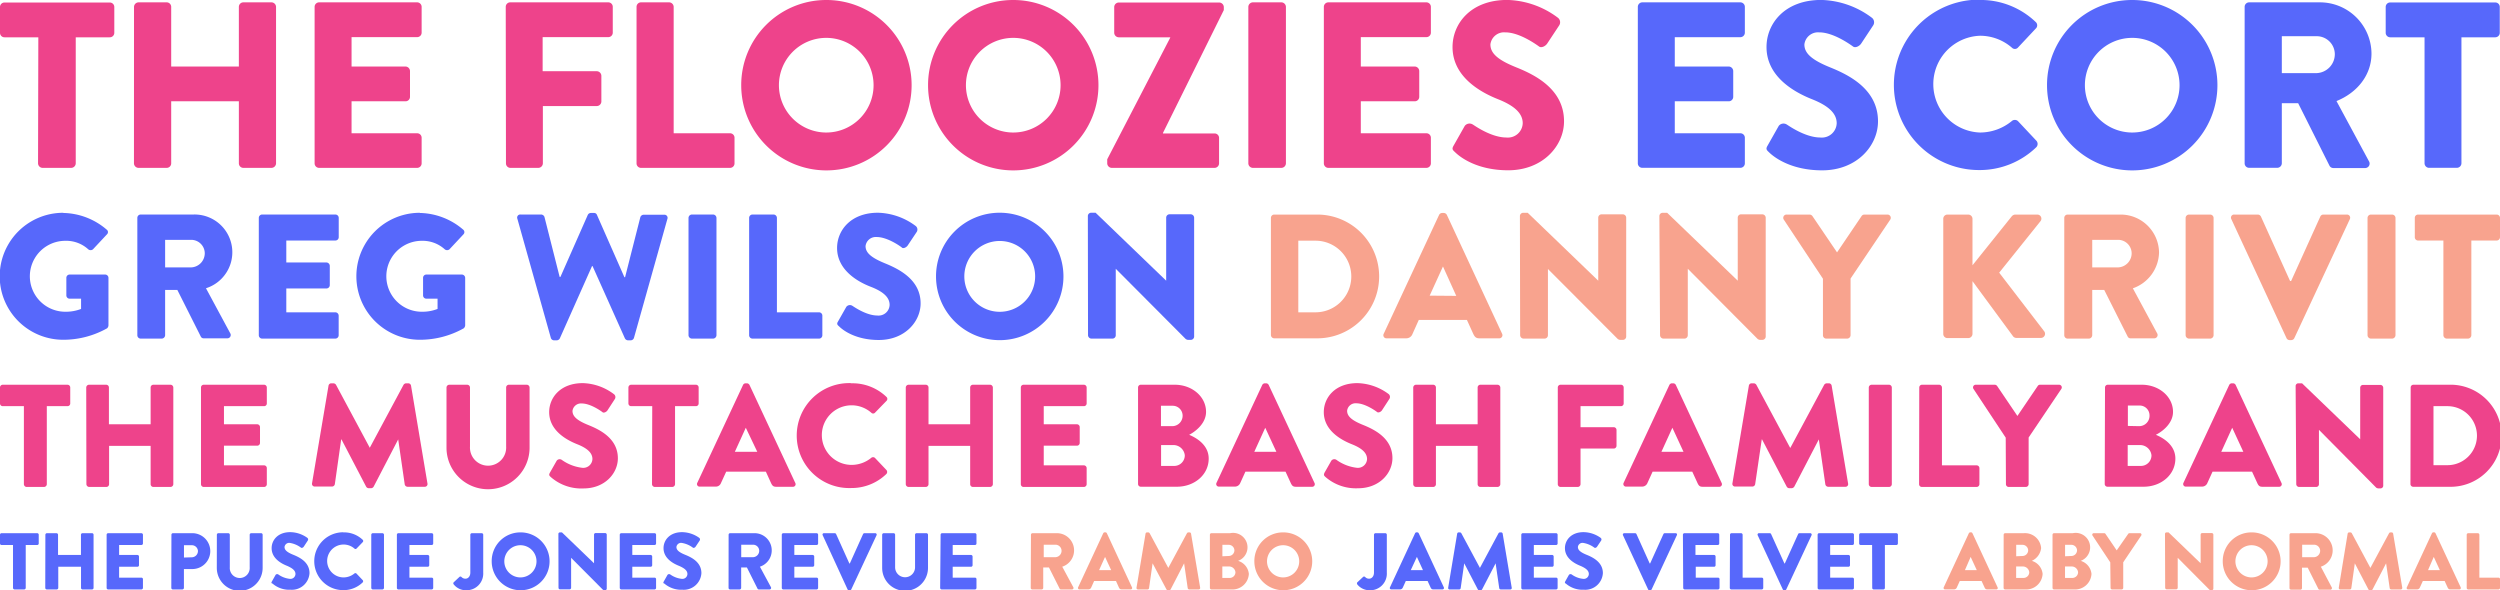 <svg id="8a09cc50-d15a-4a65-8469-3a7dcaad18ae" data-name="Isolation Mode" xmlns="http://www.w3.org/2000/svg" viewBox="0 0 436.34 103.02"><defs><style>.ec025937-61d5-4db8-9976-1a21bd1fa64a{fill:#ee438b;}.cbb33f8d-e72e-4d90-b140-ebc823fa346e{fill:#5768fb;}.\38 72a76a7-1707-4c98-a629-04ab653162e1{fill:#f8a38e;}</style></defs><title>LineupLockup_1.0</title><path class="ec025937-61d5-4db8-9976-1a21bd1fa64a" d="M76.52,387H70.61a.78.78,0,0,1-.78-.78v-4.5a.78.78,0,0,1,.78-.79H89a.78.78,0,0,1,.78.79v4.5A.78.78,0,0,1,89,387H83.05V409a.81.81,0,0,1-.79.79h-5a.81.81,0,0,1-.79-.79Z" transform="translate(-69.83 -380.49)"/><path class="ec025937-61d5-4db8-9976-1a21bd1fa64a" d="M93.22,381.69a.81.81,0,0,1,.79-.79h4.91a.79.79,0,0,1,.79.79V392.1h11.81V381.69a.79.79,0,0,1,.79-.79h4.91a.81.81,0,0,1,.79.79V409a.81.81,0,0,1-.79.79h-4.91a.79.79,0,0,1-.79-.79V398.17H99.71V409a.79.79,0,0,1-.79.79H94a.81.81,0,0,1-.79-.79Z" transform="translate(-69.83 -380.49)"/><path class="ec025937-61d5-4db8-9976-1a21bd1fa64a" d="M124.74,381.69a.79.79,0,0,1,.79-.79h17.1a.79.79,0,0,1,.79.79v4.5a.78.78,0,0,1-.79.78H131.19v5.13h9.42a.81.81,0,0,1,.78.78v4.51a.78.78,0,0,1-.78.78h-9.42v5.58h11.44a.78.78,0,0,1,.79.78V409a.79.79,0,0,1-.79.79h-17.1a.79.79,0,0,1-.79-.79Z" transform="translate(-69.83 -380.49)"/><path class="ec025937-61d5-4db8-9976-1a21bd1fa64a" d="M158.1,381.69a.78.78,0,0,1,.78-.79H176a.78.78,0,0,1,.78.79v4.5a.78.78,0,0,1-.78.78H164.54v5.95H174a.82.82,0,0,1,.79.79v4.5a.81.81,0,0,1-.79.79h-9.42v10a.81.81,0,0,1-.78.79h-4.88a.78.78,0,0,1-.78-.79Z" transform="translate(-69.83 -380.49)"/><path class="ec025937-61d5-4db8-9976-1a21bd1fa64a" d="M180.93,381.69a.78.78,0,0,1,.78-.79h4.92a.81.81,0,0,1,.78.79v22.06h9.84a.78.78,0,0,1,.78.78V409a.78.78,0,0,1-.78.79H181.71a.78.78,0,0,1-.78-.79Z" transform="translate(-69.83 -380.49)"/><path class="ec025937-61d5-4db8-9976-1a21bd1fa64a" d="M214,380.49A14.87,14.87,0,1,1,199.2,395.4,14.84,14.84,0,0,1,214,380.49Zm0,23.13a8.26,8.26,0,1,0-8.22-8.22A8.27,8.27,0,0,0,214,403.62Z" transform="translate(-69.83 -380.49)"/><path class="ec025937-61d5-4db8-9976-1a21bd1fa64a" d="M246.64,380.49a14.87,14.87,0,1,1-14.83,14.91A14.84,14.84,0,0,1,246.64,380.49Zm0,23.13a8.26,8.26,0,1,0-8.22-8.22A8.27,8.27,0,0,0,246.64,403.62Z" transform="translate(-69.83 -380.49)"/><path class="ec025937-61d5-4db8-9976-1a21bd1fa64a" d="M263.08,408.29l11-21.23V387h-9a.81.81,0,0,1-.78-.78v-4.5a.81.81,0,0,1,.78-.79h17.56a.82.82,0,0,1,.79.79v.53l-10.62,21.44v.09h9a.78.78,0,0,1,.79.78V409a.79.79,0,0,1-.79.79H263.87a.81.81,0,0,1-.79-.79Z" transform="translate(-69.83 -380.49)"/><path class="ec025937-61d5-4db8-9976-1a21bd1fa64a" d="M287.71,381.69a.81.81,0,0,1,.78-.79h5a.81.81,0,0,1,.78.79V409a.81.81,0,0,1-.78.79h-5a.81.81,0,0,1-.78-.79Z" transform="translate(-69.83 -380.49)"/><path class="ec025937-61d5-4db8-9976-1a21bd1fa64a" d="M300.89,381.69a.79.79,0,0,1,.79-.79h17.1a.79.79,0,0,1,.79.79v4.5a.78.78,0,0,1-.79.78H307.34v5.13h9.42a.81.81,0,0,1,.78.78v4.51a.78.78,0,0,1-.78.78h-9.42v5.58h11.44a.78.78,0,0,1,.79.78V409a.79.79,0,0,1-.79.79h-17.1a.79.79,0,0,1-.79-.79Z" transform="translate(-69.83 -380.49)"/><path class="ec025937-61d5-4db8-9976-1a21bd1fa64a" d="M323.54,405.9l1.94-3.43a1.05,1.05,0,0,1,1.4-.25c.17.08,3.14,2.27,5.87,2.27A2.59,2.59,0,0,0,335.6,402c0-1.73-1.45-3.05-4.25-4.17-3.56-1.4-8-4.17-8-9.13,0-4.09,3.18-8.22,9.54-8.22a15.31,15.31,0,0,1,8.84,3.1,1,1,0,0,1,.25,1.32l-2.1,3.18c-.29.45-1,.83-1.41.54s-3.39-2.48-5.91-2.48a2.4,2.4,0,0,0-2.6,2.1c0,1.53,1.24,2.69,4.5,4s8.35,3.8,8.35,9.42c0,4.26-3.68,8.55-9.75,8.55-5.37,0-8.34-2.23-9.29-3.18C323.33,406.64,323.21,406.47,323.54,405.9Z" transform="translate(-69.83 -380.49)"/><path class="cbb33f8d-e72e-4d90-b140-ebc823fa346e" d="M355.69,381.69a.79.79,0,0,1,.79-.79h17.1a.79.79,0,0,1,.79.79v4.5a.79.79,0,0,1-.79.79H362.14v5.12h9.42a.81.81,0,0,1,.78.78v4.51a.78.78,0,0,1-.78.78h-9.42v5.58h11.44a.78.78,0,0,1,.79.78V409a.78.78,0,0,1-.79.78h-17.1a.78.78,0,0,1-.79-.78Z" transform="translate(-69.83 -380.49)"/><path class="cbb33f8d-e72e-4d90-b140-ebc823fa346e" d="M378.34,405.9l1.94-3.43a1.05,1.05,0,0,1,1.4-.25c.17.08,3.14,2.27,5.87,2.27A2.59,2.59,0,0,0,390.4,402c0-1.73-1.45-3.05-4.25-4.17-3.56-1.4-8-4.17-8-9.13,0-4.09,3.18-8.22,9.54-8.22a15.31,15.31,0,0,1,8.84,3.1,1,1,0,0,1,.25,1.32l-2.1,3.18c-.29.45-1,.83-1.41.54s-3.39-2.48-5.91-2.48a2.4,2.4,0,0,0-2.6,2.11c0,1.52,1.24,2.68,4.5,4s8.35,3.8,8.35,9.42c0,4.26-3.68,8.55-9.75,8.55-5.37,0-8.35-2.23-9.3-3.18C378.13,406.64,378,406.47,378.34,405.9Z" transform="translate(-69.83 -380.49)"/><path class="cbb33f8d-e72e-4d90-b140-ebc823fa346e" d="M415.13,380.49a13.89,13.89,0,0,1,10,3.84.77.77,0,0,1,0,1.16L422,388.83a.72.72,0,0,1-1,0,8.47,8.47,0,0,0-5.58-2.1,8.45,8.45,0,0,0,0,16.89,8.76,8.76,0,0,0,5.54-2,.81.81,0,0,1,1.07,0l3.22,3.43a.83.83,0,0,1,0,1.12,14.2,14.2,0,0,1-10,4,14.87,14.87,0,1,1,0-29.74Z" transform="translate(-69.83 -380.49)"/><path class="cbb33f8d-e72e-4d90-b140-ebc823fa346e" d="M441.94,380.49a14.87,14.87,0,1,1-14.83,14.91A14.84,14.84,0,0,1,441.94,380.49Zm0,23.13a8.26,8.26,0,1,0-8.22-8.22A8.27,8.27,0,0,0,441.94,403.62Z" transform="translate(-69.83 -380.49)"/><path class="cbb33f8d-e72e-4d90-b140-ebc823fa346e" d="M461.6,381.69a.79.79,0,0,1,.79-.79h12.35a9,9,0,0,1,9,8.93c0,3.8-2.52,6.85-6.11,8.3l5.66,10.49a.78.78,0,0,1-.7,1.2h-5.5a.77.77,0,0,1-.66-.37l-5.49-10.95h-2.85V409a.81.81,0,0,1-.79.78h-4.91a.78.78,0,0,1-.79-.78Zm12.6,11.56a3.31,3.31,0,0,0,3.14-3.3,3.16,3.16,0,0,0-3.14-3.14h-6.11v6.44Z" transform="translate(-69.83 -380.49)"/><path class="cbb33f8d-e72e-4d90-b140-ebc823fa346e" d="M493,387H487a.79.79,0,0,1-.78-.79v-4.5a.78.78,0,0,1,.78-.79h18.35a.78.78,0,0,1,.78.79v4.5a.79.79,0,0,1-.78.79h-5.91V409a.81.81,0,0,1-.79.78h-4.95A.81.81,0,0,1,493,409Z" transform="translate(-69.83 -380.49)"/><path class="ec025937-61d5-4db8-9976-1a21bd1fa64a" d="M74,451.38H70.31a.47.47,0,0,1-.48-.48v-2.77a.48.48,0,0,1,.48-.49h11.3a.48.48,0,0,1,.48.49v2.77a.47.47,0,0,1-.48.48H78V465a.5.5,0,0,1-.48.48H74.43A.5.5,0,0,1,74,465Z" transform="translate(-69.83 -380.49)"/><path class="ec025937-61d5-4db8-9976-1a21bd1fa64a" d="M84.88,448.13a.5.5,0,0,1,.48-.49h3a.48.48,0,0,1,.48.49v6.41h7.28v-6.41a.48.48,0,0,1,.48-.49h3a.5.5,0,0,1,.48.49V465a.5.5,0,0,1-.48.48h-3a.48.48,0,0,1-.48-.48v-6.69H88.87V465a.48.48,0,0,1-.48.48h-3a.5.5,0,0,1-.48-.48Z" transform="translate(-69.83 -380.49)"/><path class="ec025937-61d5-4db8-9976-1a21bd1fa64a" d="M104.91,448.13a.48.48,0,0,1,.48-.49h10.53a.48.48,0,0,1,.48.49v2.77a.47.47,0,0,1-.48.48h-7v3.16h5.81a.5.5,0,0,1,.48.48v2.77a.49.49,0,0,1-.48.49h-5.81v3.43h7a.48.48,0,0,1,.48.48V465a.48.48,0,0,1-.48.48H105.39a.48.48,0,0,1-.48-.48Z" transform="translate(-69.83 -380.49)"/><path class="ec025937-61d5-4db8-9976-1a21bd1fa64a" d="M127.17,447.8a.49.49,0,0,1,.46-.41h.4a.58.58,0,0,1,.44.25l5.9,11h0l5.9-11a.58.58,0,0,1,.43-.25h.41a.5.5,0,0,1,.46.41l2.87,17.09a.47.47,0,0,1-.48.56h-3a.52.52,0,0,1-.49-.41l-1.14-7.86h0l-4.28,8.24a.56.56,0,0,1-.43.28h-.45a.54.54,0,0,1-.44-.28l-4.3-8.24h-.05L128.27,465a.51.51,0,0,1-.49.41h-3a.47.47,0,0,1-.49-.56Z" transform="translate(-69.83 -380.49)"/><path class="ec025937-61d5-4db8-9976-1a21bd1fa64a" d="M147.76,448.13a.5.5,0,0,1,.49-.49h3.12a.49.49,0,0,1,.49.49v10.3a3.16,3.16,0,1,0,6.31,0v-10.3a.48.48,0,0,1,.48-.49h3.13a.5.5,0,0,1,.48.49v10.5a7.25,7.25,0,0,1-14.5,0Z" transform="translate(-69.83 -380.49)"/><path class="ec025937-61d5-4db8-9976-1a21bd1fa64a" d="M165.8,463l1.2-2.11a.65.65,0,0,1,.86-.15,7.68,7.68,0,0,0,3.61,1.4,1.6,1.6,0,0,0,1.76-1.53c0-1.07-.89-1.88-2.62-2.57-2.19-.86-4.93-2.57-4.93-5.62,0-2.52,1.95-5.06,5.87-5.06A9.42,9.42,0,0,1,177,449.3a.64.64,0,0,1,.16.81l-1.3,2c-.18.28-.64.51-.86.33s-2.09-1.53-3.64-1.53a1.49,1.49,0,0,0-1.61,1.3c0,.94.77,1.66,2.78,2.47s5.14,2.34,5.14,5.8c0,2.62-2.27,5.26-6,5.26a8.07,8.07,0,0,1-5.72-2C165.68,463.49,165.6,463.39,165.8,463Z" transform="translate(-69.83 -380.49)"/><path class="ec025937-61d5-4db8-9976-1a21bd1fa64a" d="M183.67,451.38H180a.48.48,0,0,1-.49-.48v-2.77a.49.49,0,0,1,.49-.49h11.29a.48.48,0,0,1,.48.49v2.77a.47.47,0,0,1-.48.48h-3.64V465a.5.5,0,0,1-.48.48h-3.05a.5.5,0,0,1-.49-.48Z" transform="translate(-69.83 -380.49)"/><path class="ec025937-61d5-4db8-9976-1a21bd1fa64a" d="M191.52,464.79l8-17.12a.51.51,0,0,1,.43-.28h.25a.54.54,0,0,1,.44.28l8,17.12a.45.45,0,0,1-.43.66H205.3c-.46,0-.66-.15-.89-.64l-.91-2h-6.92l-.92,2a.94.94,0,0,1-.91.61H192A.45.45,0,0,1,191.52,464.79ZM202,459.34,200,455.15h0l-1.91,4.19Z" transform="translate(-69.83 -380.49)"/><path class="ec025937-61d5-4db8-9976-1a21bd1fa64a" d="M218.38,447.39a8.54,8.54,0,0,1,6.16,2.37.47.47,0,0,1,0,.71l-2,2.06a.43.43,0,0,1-.63,0,5.22,5.22,0,0,0-3.44-1.3,5.2,5.2,0,0,0,0,10.4,5.39,5.39,0,0,0,3.41-1.22.5.5,0,0,1,.66,0l2,2.11a.52.52,0,0,1,0,.69,8.73,8.73,0,0,1-6.19,2.46,9.16,9.16,0,1,1,0-18.31Z" transform="translate(-69.83 -380.49)"/><path class="ec025937-61d5-4db8-9976-1a21bd1fa64a" d="M227.92,448.13a.5.5,0,0,1,.48-.49h3a.49.49,0,0,1,.49.49v6.41h7.27v-6.41a.48.48,0,0,1,.48-.49h3a.5.5,0,0,1,.48.49V465a.5.5,0,0,1-.48.48h-3a.48.48,0,0,1-.48-.48v-6.69h-7.27V465a.49.49,0,0,1-.49.48h-3a.5.5,0,0,1-.48-.48Z" transform="translate(-69.83 -380.49)"/><path class="ec025937-61d5-4db8-9976-1a21bd1fa64a" d="M248,448.13a.48.48,0,0,1,.48-.49H259a.49.49,0,0,1,.49.49v2.77a.48.48,0,0,1-.49.48h-7v3.16h5.79a.5.5,0,0,1,.49.48v2.77a.49.49,0,0,1-.49.49h-5.79v3.43h7a.49.49,0,0,1,.49.48V465a.49.49,0,0,1-.49.48H248.43A.48.48,0,0,1,248,465Z" transform="translate(-69.83 -380.49)"/><path class="ec025937-61d5-4db8-9976-1a21bd1fa64a" d="M268.46,448.13a.48.48,0,0,1,.48-.49h5.93c3,0,5.46,2.06,5.46,4.74,0,1.95-1.75,3.38-2.95,4,1.35.56,3.41,1.81,3.41,4.15,0,2.85-2.52,4.91-5.54,4.91h-6.31a.48.48,0,0,1-.48-.48Zm6,6.74a1.82,1.82,0,0,0,1.78-1.83,1.73,1.73,0,0,0-1.78-1.73h-2v3.56Zm.33,6.94a1.84,1.84,0,0,0,1.83-1.86,2,2,0,0,0-2.08-1.78h-2.06v3.64Z" transform="translate(-69.83 -380.49)"/><path class="ec025937-61d5-4db8-9976-1a21bd1fa64a" d="M282.14,464.79l8-17.12a.54.54,0,0,1,.44-.28h.25a.51.51,0,0,1,.43.28l8,17.12a.45.45,0,0,1-.43.66h-2.82c-.46,0-.66-.15-.89-.64l-.92-2H287.2l-.91,2a1,1,0,0,1-.92.61h-2.8A.45.45,0,0,1,282.14,464.79Zm10.46-5.45-1.94-4.19h0l-1.91,4.19Z" transform="translate(-69.83 -380.49)"/><path class="ec025937-61d5-4db8-9976-1a21bd1fa64a" d="M301,463l1.2-2.11a.66.66,0,0,1,.87-.15,7.58,7.58,0,0,0,3.61,1.4,1.6,1.6,0,0,0,1.75-1.53c0-1.07-.89-1.88-2.62-2.57-2.19-.86-4.93-2.57-4.93-5.62,0-2.52,1.95-5.06,5.87-5.06a9.49,9.49,0,0,1,5.45,1.91.65.65,0,0,1,.15.81l-1.3,2c-.17.28-.63.51-.86.33s-2.09-1.53-3.64-1.53a1.48,1.48,0,0,0-1.6,1.3c0,.94.76,1.66,2.77,2.47s5.14,2.34,5.14,5.8c0,2.62-2.27,5.26-6,5.26a8.07,8.07,0,0,1-5.72-2C300.91,463.49,300.83,463.39,301,463Z" transform="translate(-69.83 -380.49)"/><path class="ec025937-61d5-4db8-9976-1a21bd1fa64a" d="M316.49,448.13a.5.5,0,0,1,.48-.49h3a.48.48,0,0,1,.48.49v6.41h7.28v-6.41a.48.48,0,0,1,.48-.49h3a.5.5,0,0,1,.48.49V465a.5.5,0,0,1-.48.48h-3a.48.48,0,0,1-.48-.48v-6.69h-7.28V465a.48.48,0,0,1-.48.48h-3a.5.5,0,0,1-.48-.48Z" transform="translate(-69.83 -380.49)"/><path class="ec025937-61d5-4db8-9976-1a21bd1fa64a" d="M341.72,448.13a.48.48,0,0,1,.49-.49h10.53a.48.48,0,0,1,.48.49v2.77a.47.47,0,0,1-.48.48h-7.05v3.67h5.8a.49.49,0,0,1,.48.48v2.77a.49.49,0,0,1-.48.48h-5.8V465a.5.5,0,0,1-.48.48h-3a.48.48,0,0,1-.49-.48Z" transform="translate(-69.83 -380.49)"/><path class="ec025937-61d5-4db8-9976-1a21bd1fa64a" d="M353.2,464.79l8-17.12a.53.53,0,0,1,.43-.28h.26a.52.52,0,0,1,.43.28l8,17.12a.45.45,0,0,1-.43.66H367c-.46,0-.66-.15-.89-.64l-.92-2h-6.92l-.91,2a1,1,0,0,1-.92.61h-2.8A.45.45,0,0,1,353.2,464.79Zm10.46-5.45-1.94-4.19h0l-1.91,4.19Z" transform="translate(-69.83 -380.49)"/><path class="ec025937-61d5-4db8-9976-1a21bd1fa64a" d="M375.07,447.8a.49.49,0,0,1,.46-.41h.41a.58.58,0,0,1,.43.25l5.9,11h.05l5.9-11a.58.58,0,0,1,.43-.25h.41a.5.5,0,0,1,.46.41l2.87,17.09a.46.46,0,0,1-.48.56h-3a.52.52,0,0,1-.49-.41l-1.14-7.86h0L383,465.42a.59.59,0,0,1-.44.28h-.45a.54.54,0,0,1-.44-.28l-4.3-8.24h-.05L376.17,465a.5.5,0,0,1-.49.41h-3a.46.46,0,0,1-.48-.56Z" transform="translate(-69.83 -380.49)"/><path class="ec025937-61d5-4db8-9976-1a21bd1fa64a" d="M396,448.13a.5.5,0,0,1,.49-.49h3.05a.5.5,0,0,1,.48.49V465a.49.49,0,0,1-.48.48h-3.05A.5.5,0,0,1,396,465Z" transform="translate(-69.83 -380.49)"/><path class="ec025937-61d5-4db8-9976-1a21bd1fa64a" d="M404.81,448.13a.48.48,0,0,1,.48-.49h3a.5.5,0,0,1,.48.49v13.58h6.05a.49.49,0,0,1,.49.48V465a.49.49,0,0,1-.49.48h-9.56a.48.48,0,0,1-.48-.48Z" transform="translate(-69.83 -380.49)"/><path class="ec025937-61d5-4db8-9976-1a21bd1fa64a" d="M419.9,456.88l-5.62-8.5a.47.47,0,0,1,.41-.74H418a.53.53,0,0,1,.41.23l3.53,5.22,3.54-5.22a.47.47,0,0,1,.41-.23h3.3a.47.47,0,0,1,.41.74l-5.7,8.47V465a.5.5,0,0,1-.48.48h-3a.48.48,0,0,1-.48-.48Z" transform="translate(-69.83 -380.49)"/><path class="ec025937-61d5-4db8-9976-1a21bd1fa64a" d="M437.23,448.13a.48.48,0,0,1,.48-.49h5.93c3,0,5.46,2.06,5.46,4.74,0,1.95-1.75,3.38-3,4,1.35.56,3.41,1.81,3.41,4.15,0,2.85-2.51,4.91-5.54,4.91h-6.31a.48.48,0,0,1-.48-.48Zm5.95,6.74A1.81,1.81,0,0,0,445,453a1.72,1.72,0,0,0-1.78-1.73h-2v3.56Zm.33,6.94a1.84,1.84,0,0,0,1.83-1.86,2,2,0,0,0-2.08-1.78h-2.07v3.64Z" transform="translate(-69.83 -380.49)"/><path class="ec025937-61d5-4db8-9976-1a21bd1fa64a" d="M450.91,464.79l8-17.12a.53.53,0,0,1,.43-.28h.26a.52.52,0,0,1,.43.28l8,17.12a.45.45,0,0,1-.43.66H464.7c-.46,0-.66-.15-.89-.64l-.92-2H456l-.91,2a1,1,0,0,1-.92.61h-2.8A.45.45,0,0,1,450.91,464.79Zm10.46-5.45-1.94-4.19h0l-1.91,4.19Z" transform="translate(-69.83 -380.49)"/><path class="ec025937-61d5-4db8-9976-1a21bd1fa64a" d="M470.5,447.85a.48.48,0,0,1,.48-.46h.64l10.15,9.77h0v-9a.49.49,0,0,1,.49-.49h3.05a.5.5,0,0,1,.48.49v17.12a.47.47,0,0,1-.48.45h-.41a.77.77,0,0,1-.33-.12l-10-10.1h0V465a.48.48,0,0,1-.48.48h-3a.5.5,0,0,1-.48-.48Z" transform="translate(-69.83 -380.49)"/><path class="ec025937-61d5-4db8-9976-1a21bd1fa64a" d="M490.58,448.13a.48.48,0,0,1,.46-.49h6.2a8.91,8.91,0,1,1,0,17.81H491a.48.48,0,0,1-.46-.48ZM497,461.68a5.15,5.15,0,0,0,0-10.3h-2.44v10.3Z" transform="translate(-69.83 -380.49)"/><path class="cbb33f8d-e72e-4d90-b140-ebc823fa346e" d="M80.91,417.66a11.93,11.93,0,0,1,7.53,2.9.53.53,0,0,1,.06.83L86.06,424a.64.64,0,0,1-.83,0,5.71,5.71,0,0,0-4-1.48,6.19,6.19,0,0,0,0,12.38,7.34,7.34,0,0,0,2.75-.49v-1.79H82a.57.57,0,0,1-.59-.56V429a.57.57,0,0,1,.59-.59h6.21a.58.58,0,0,1,.55.59l0,8.3a.76.76,0,0,1-.24.49,15.59,15.59,0,0,1-7.66,2,11.08,11.08,0,1,1,0-22.16Z" transform="translate(-69.83 -380.49)"/><path class="cbb33f8d-e72e-4d90-b140-ebc823fa346e" d="M93.8,418.52a.59.59,0,0,1,.59-.59h9.23a6.59,6.59,0,0,1,2.16,12.87l4.23,7.85a.58.58,0,0,1-.52.89h-4.11a.54.54,0,0,1-.49-.28l-4.11-8.17H98.65V439a.61.61,0,0,1-.59.59H94.39a.59.59,0,0,1-.59-.59Zm9.42,8.64a2.48,2.48,0,0,0,2.35-2.47,2.37,2.37,0,0,0-2.35-2.34H98.65v4.81Z" transform="translate(-69.83 -380.49)"/><path class="cbb33f8d-e72e-4d90-b140-ebc823fa346e" d="M115,418.52a.59.59,0,0,1,.59-.59h12.78a.59.59,0,0,1,.58.59v3.36a.58.58,0,0,1-.58.59H119.8v3.83h7a.61.61,0,0,1,.59.59v3.36a.59.59,0,0,1-.59.59h-7V435h8.56a.59.59,0,0,1,.58.59V439a.59.59,0,0,1-.58.59H115.58A.59.59,0,0,1,115,439Z" transform="translate(-69.83 -380.49)"/><path class="cbb33f8d-e72e-4d90-b140-ebc823fa346e" d="M143.12,417.66a11.93,11.93,0,0,1,7.54,2.9.55.55,0,0,1,.06.83L148.28,424a.64.64,0,0,1-.83,0,5.75,5.75,0,0,0-4-1.48,6.19,6.19,0,0,0,0,12.38,7.31,7.31,0,0,0,2.75-.49v-1.79h-1.94a.57.57,0,0,1-.59-.56V429a.57.57,0,0,1,.59-.59h6.2a.59.59,0,0,1,.56.59l0,8.3a.78.78,0,0,1-.25.49,15.59,15.59,0,0,1-7.66,2,11.08,11.08,0,1,1,0-22.16Z" transform="translate(-69.83 -380.49)"/><path class="cbb33f8d-e72e-4d90-b140-ebc823fa346e" d="M160.13,418.67a.54.54,0,0,1,.56-.74h3.61a.64.64,0,0,1,.56.43l2.65,10.47h.13L172.42,418a.6.6,0,0,1,.52-.34h.56a.52.52,0,0,1,.52.34l4.79,10.87h.12l2.66-10.47a.63.63,0,0,1,.55-.43h3.62a.54.54,0,0,1,.55.74l-5.83,20.75a.61.61,0,0,1-.56.43h-.49a.64.64,0,0,1-.53-.34l-5.65-12.62h-.09l-5.62,12.62a.64.64,0,0,1-.52.34h-.5a.6.6,0,0,1-.55-.43Z" transform="translate(-69.83 -380.49)"/><path class="cbb33f8d-e72e-4d90-b140-ebc823fa346e" d="M190,418.52a.61.61,0,0,1,.59-.59h3.7a.61.61,0,0,1,.59.59V439a.61.61,0,0,1-.59.59h-3.7A.61.61,0,0,1,190,439Z" transform="translate(-69.83 -380.49)"/><path class="cbb33f8d-e72e-4d90-b140-ebc823fa346e" d="M200.58,418.52a.59.59,0,0,1,.59-.59h3.67a.6.6,0,0,1,.59.59V435h7.35a.58.58,0,0,1,.58.59V439a.58.58,0,0,1-.58.59H201.17a.59.59,0,0,1-.59-.59Z" transform="translate(-69.83 -380.49)"/><path class="cbb33f8d-e72e-4d90-b140-ebc823fa346e" d="M216.09,436.61l1.45-2.56a.79.79,0,0,1,1.05-.19c.13.06,2.35,1.7,4.38,1.7a1.93,1.93,0,0,0,2.13-1.85c0-1.3-1.08-2.29-3.17-3.12-2.66-1-6-3.12-6-6.82,0-3.06,2.38-6.15,7.13-6.15a11.43,11.43,0,0,1,6.6,2.32.79.79,0,0,1,.19,1l-1.58,2.37c-.21.34-.77.62-1,.41s-2.54-1.86-4.42-1.86a1.8,1.8,0,0,0-1.95,1.58c0,1.14.93,2,3.37,3s6.24,2.84,6.24,7c0,3.18-2.75,6.39-7.29,6.39-4,0-6.24-1.67-6.94-2.38C215.94,437.17,215.85,437,216.09,436.61Z" transform="translate(-69.83 -380.49)"/><path class="cbb33f8d-e72e-4d90-b140-ebc823fa346e" d="M244.28,417.62a11.12,11.12,0,1,1-11.08,11.15A11.1,11.1,0,0,1,244.28,417.62Zm0,17.29a6.18,6.18,0,1,0-6.14-6.14A6.18,6.18,0,0,0,244.28,434.91Z" transform="translate(-69.83 -380.49)"/><path class="cbb33f8d-e72e-4d90-b140-ebc823fa346e" d="M259.7,418.18a.58.58,0,0,1,.58-.56h.77l12.32,11.86h0v-11a.59.59,0,0,1,.59-.59h3.7a.61.61,0,0,1,.59.59v20.77a.59.59,0,0,1-.59.56h-.49a.83.83,0,0,1-.4-.16l-12.2-12.25h0V439a.58.58,0,0,1-.58.59h-3.68a.61.61,0,0,1-.58-.59Z" transform="translate(-69.83 -380.49)"/><path class="872a76a7-1707-4c98-a629-04ab653162e1" d="M291.65,418.52a.58.58,0,0,1,.56-.58h7.53a10.8,10.8,0,1,1,0,21.6h-7.53a.59.59,0,0,1-.56-.59ZM299.43,435a6.25,6.25,0,0,0,0-12.5h-3V435Z" transform="translate(-69.83 -380.49)"/><path class="872a76a7-1707-4c98-a629-04ab653162e1" d="M311.34,438.74,321,418a.62.62,0,0,1,.53-.34h.3a.62.62,0,0,1,.53.34L332,438.74a.55.55,0,0,1-.53.8h-3.42c-.56,0-.8-.19-1.08-.77l-1.11-2.44h-8.4l-1.11,2.47a1.15,1.15,0,0,1-1.11.74h-3.4A.54.54,0,0,1,311.34,438.74ZM324,432.13,321.68,427h0l-2.32,5.09Z" transform="translate(-69.83 -380.49)"/><path class="872a76a7-1707-4c98-a629-04ab653162e1" d="M335.11,418.18a.58.58,0,0,1,.59-.55h.77l12.31,11.85h0v-11a.58.58,0,0,1,.59-.58h3.71a.59.59,0,0,1,.58.58v20.77a.58.58,0,0,1-.58.56h-.5a.83.83,0,0,1-.4-.16L340,427.44h0V439a.59.59,0,0,1-.59.59h-3.67a.61.61,0,0,1-.59-.59Z" transform="translate(-69.83 -380.49)"/><path class="872a76a7-1707-4c98-a629-04ab653162e1" d="M359.45,418.18a.58.58,0,0,1,.59-.55h.77l12.32,11.85h0v-11a.57.57,0,0,1,.58-.58h3.71a.6.6,0,0,1,.59.58v20.77a.59.59,0,0,1-.59.56H377a.83.83,0,0,1-.4-.16l-12.19-12.25h0V439a.59.59,0,0,1-.59.59h-3.67a.6.6,0,0,1-.58-.59Z" transform="translate(-69.83 -380.49)"/><path class="872a76a7-1707-4c98-a629-04ab653162e1" d="M388,429.14l-6.83-10.31a.57.57,0,0,1,.5-.89h4a.64.64,0,0,1,.5.27l4.29,6.33,4.28-6.33a.59.59,0,0,1,.5-.27h4a.57.57,0,0,1,.5.89l-6.92,10.28V439a.61.61,0,0,1-.59.59h-3.67A.58.58,0,0,1,388,439Z" transform="translate(-69.83 -380.49)"/><path class="872a76a7-1707-4c98-a629-04ab653162e1" d="M409,418.68a.73.73,0,0,1,.74-.74h3.62a.75.75,0,0,1,.74.74v8.11l6.85-8.54a.88.88,0,0,1,.58-.31h3.9a.71.71,0,0,1,.55,1.14l-7.22,9,7.87,10.25a.72.72,0,0,1-.59,1.14h-4.26a.78.78,0,0,1-.55-.22l-7.13-9.69v9.2a.75.75,0,0,1-.74.74h-3.62a.73.73,0,0,1-.74-.74Z" transform="translate(-69.83 -380.49)"/><path class="872a76a7-1707-4c98-a629-04ab653162e1" d="M430.12,418.52a.58.58,0,0,1,.58-.58h9.23a6.7,6.7,0,0,1,6.73,6.66,6.78,6.78,0,0,1-4.57,6.21l4.23,7.84a.58.58,0,0,1-.52.89h-4.11a.54.54,0,0,1-.49-.28l-4.11-8.17H435V439a.61.61,0,0,1-.58.59H430.7a.59.59,0,0,1-.58-.59Zm9.41,8.64a2.47,2.47,0,0,0,2.35-2.46,2.37,2.37,0,0,0-2.35-2.35H435v4.81Z" transform="translate(-69.83 -380.49)"/><path class="872a76a7-1707-4c98-a629-04ab653162e1" d="M451.3,418.52a.6.6,0,0,1,.59-.58h3.7a.6.6,0,0,1,.59.58V439a.61.61,0,0,1-.59.59h-3.7a.61.61,0,0,1-.59-.59Z" transform="translate(-69.83 -380.49)"/><path class="872a76a7-1707-4c98-a629-04ab653162e1" d="M459.28,418.74a.54.54,0,0,1,.52-.8h4.11a.61.61,0,0,1,.53.34l5.09,11.26h.18l5.1-11.26a.58.58,0,0,1,.52-.34h4.1a.55.55,0,0,1,.53.8l-9.69,20.77a.61.61,0,0,1-.53.34h-.31a.6.6,0,0,1-.52-.34Z" transform="translate(-69.83 -380.49)"/><path class="872a76a7-1707-4c98-a629-04ab653162e1" d="M483.05,418.52a.6.6,0,0,1,.59-.58h3.7a.6.6,0,0,1,.59.58V439a.61.61,0,0,1-.59.59h-3.7a.61.61,0,0,1-.59-.59Z" transform="translate(-69.83 -380.49)"/><path class="872a76a7-1707-4c98-a629-04ab653162e1" d="M496.29,422.47h-4.41a.57.57,0,0,1-.58-.58v-3.37a.57.57,0,0,1,.58-.58h13.7a.58.58,0,0,1,.59.58v3.37a.58.58,0,0,1-.59.58h-4.41V439a.61.61,0,0,1-.58.59h-3.71a.61.61,0,0,1-.59-.59Z" transform="translate(-69.83 -380.49)"/><path class="cbb33f8d-e72e-4d90-b140-ebc823fa346e" d="M72.1,475.61h-2a.26.26,0,0,1-.27-.26v-1.53a.27.27,0,0,1,.27-.27h6.22a.27.27,0,0,1,.27.27v1.53a.26.26,0,0,1-.27.26h-2v7.49a.28.28,0,0,1-.27.27H72.37a.28.28,0,0,1-.27-.27Z" transform="translate(-69.83 -380.49)"/><path class="cbb33f8d-e72e-4d90-b140-ebc823fa346e" d="M77.75,473.82a.28.28,0,0,1,.27-.27h1.67a.28.28,0,0,1,.27.27v3.53h4v-3.53a.27.27,0,0,1,.27-.27h1.67a.27.27,0,0,1,.26.27v9.28a.27.27,0,0,1-.26.27H84.24a.27.27,0,0,1-.27-.27v-3.69H80v3.69a.28.28,0,0,1-.27.27H78a.28.28,0,0,1-.27-.27Z" transform="translate(-69.83 -380.49)"/><path class="cbb33f8d-e72e-4d90-b140-ebc823fa346e" d="M88.44,473.82a.27.27,0,0,1,.26-.27h5.81a.28.28,0,0,1,.27.27v1.53a.27.27,0,0,1-.27.26H90.62v1.74h3.2a.28.28,0,0,1,.27.27v1.53a.27.27,0,0,1-.27.26h-3.2v1.9h3.89a.27.27,0,0,1,.27.26v1.53a.28.28,0,0,1-.27.27H88.7a.27.27,0,0,1-.26-.27Z" transform="translate(-69.83 -380.49)"/><path class="cbb33f8d-e72e-4d90-b140-ebc823fa346e" d="M99.75,473.82a.27.27,0,0,1,.27-.27h3.38a3.13,3.13,0,1,1,0,6.26h-1.47v3.29a.28.28,0,0,1-.27.27H100a.27.27,0,0,1-.27-.27Zm3.52,3.94a1.1,1.1,0,0,0,1.11-1.11,1.07,1.07,0,0,0-1.11-1h-1.33v2.15Z" transform="translate(-69.83 -380.49)"/><path class="cbb33f8d-e72e-4d90-b140-ebc823fa346e" d="M107.68,473.82a.27.27,0,0,1,.26-.27h1.73a.28.28,0,0,1,.27.27v5.68a1.74,1.74,0,1,0,3.47,0v-5.68a.28.28,0,0,1,.27-.27h1.73a.27.27,0,0,1,.26.27v5.79a4,4,0,0,1-8,0Z" transform="translate(-69.83 -380.49)"/><path class="cbb33f8d-e72e-4d90-b140-ebc823fa346e" d="M117.27,482l.66-1.17a.35.35,0,0,1,.47-.08,4.21,4.21,0,0,0,2,.77.88.88,0,0,0,1-.84c0-.59-.49-1-1.44-1.42-1.21-.47-2.72-1.41-2.72-3.1,0-1.39,1.08-2.79,3.24-2.79a5.2,5.2,0,0,1,3,1,.35.35,0,0,1,.08.45l-.71,1.08c-.1.16-.35.28-.48.18a4.42,4.42,0,0,0-2-.84.82.82,0,0,0-.88.72c0,.52.42.91,1.53,1.36s2.83,1.29,2.83,3.2a3.08,3.08,0,0,1-3.31,2.9,4.45,4.45,0,0,1-3.15-1.08C117.2,482.29,117.15,482.23,117.27,482Z" transform="translate(-69.83 -380.49)"/><path class="cbb33f8d-e72e-4d90-b140-ebc823fa346e" d="M129.74,473.41a4.72,4.72,0,0,1,3.4,1.3.28.28,0,0,1,0,.4l-1.09,1.13a.24.24,0,0,1-.35,0,2.89,2.89,0,0,0-1.9-.71,2.87,2.87,0,0,0,0,5.74,3,3,0,0,0,1.88-.68.27.27,0,0,1,.36,0l1.1,1.16a.29.29,0,0,1,0,.38,4.79,4.79,0,0,1-3.41,1.36,5.05,5.05,0,1,1,0-10.1Z" transform="translate(-69.83 -380.49)"/><path class="cbb33f8d-e72e-4d90-b140-ebc823fa346e" d="M134.63,473.82a.28.28,0,0,1,.27-.27h1.68a.28.28,0,0,1,.27.27v9.28a.28.28,0,0,1-.27.27H134.9a.28.28,0,0,1-.27-.27Z" transform="translate(-69.83 -380.49)"/><path class="cbb33f8d-e72e-4d90-b140-ebc823fa346e" d="M139.1,473.82a.27.27,0,0,1,.26-.27h5.81a.27.27,0,0,1,.27.27v1.53a.26.26,0,0,1-.27.26h-3.88v1.74h3.19a.28.28,0,0,1,.27.27v1.53a.27.27,0,0,1-.27.26h-3.19v1.9h3.88a.26.26,0,0,1,.27.26v1.53a.27.27,0,0,1-.27.27h-5.81a.27.27,0,0,1-.26-.27Z" transform="translate(-69.83 -380.49)"/><path class="cbb33f8d-e72e-4d90-b140-ebc823fa346e" d="M149,482.14l1-.94a.26.26,0,0,1,.38,0,.91.91,0,0,0,.72.29c.39,0,.82-.36.82-1.07v-6.6a.28.28,0,0,1,.27-.27h1.71a.27.27,0,0,1,.27.27v6.62a2.91,2.91,0,0,1-3,3.07,2.7,2.7,0,0,1-2.13-1A.28.28,0,0,1,149,482.14Z" transform="translate(-69.83 -380.49)"/><path class="cbb33f8d-e72e-4d90-b140-ebc823fa346e" d="M160.65,473.41a5.05,5.05,0,1,1-5,5.06A5,5,0,0,1,160.65,473.41Zm0,7.86a2.81,2.81,0,1,0-2.8-2.8A2.81,2.81,0,0,0,160.65,481.27Z" transform="translate(-69.83 -380.49)"/><path class="cbb33f8d-e72e-4d90-b140-ebc823fa346e" d="M167.29,473.66a.27.27,0,0,1,.27-.25h.35l5.6,5.39h0v-5a.27.27,0,0,1,.27-.27h1.68a.28.28,0,0,1,.27.27v9.44a.27.27,0,0,1-.27.25h-.22a.36.36,0,0,1-.18-.07l-5.55-5.57h0v5.23a.27.27,0,0,1-.27.27h-1.67a.27.27,0,0,1-.26-.27Z" transform="translate(-69.83 -380.49)"/><path class="cbb33f8d-e72e-4d90-b140-ebc823fa346e" d="M178,473.82a.28.28,0,0,1,.27-.27h5.81a.27.27,0,0,1,.26.27v1.53a.26.26,0,0,1-.26.26h-3.89v1.74h3.2a.28.28,0,0,1,.27.27v1.53a.27.27,0,0,1-.27.26h-3.2v1.9h3.89a.26.26,0,0,1,.26.26v1.53a.27.27,0,0,1-.26.27h-5.81a.28.28,0,0,1-.27-.27Z" transform="translate(-69.83 -380.49)"/><path class="cbb33f8d-e72e-4d90-b140-ebc823fa346e" d="M185.67,482l.66-1.17a.37.37,0,0,1,.48-.08,4.21,4.21,0,0,0,2,.77.88.88,0,0,0,1-.84c0-.59-.49-1-1.45-1.42-1.2-.47-2.72-1.41-2.72-3.1,0-1.39,1.08-2.79,3.24-2.79a5.26,5.26,0,0,1,3,1,.36.36,0,0,1,.08.45l-.72,1.08c-.09.16-.35.28-.47.18a4.42,4.42,0,0,0-2-.84.82.82,0,0,0-.88.72c0,.52.42.91,1.53,1.36s2.83,1.29,2.83,3.2a3.08,3.08,0,0,1-3.31,2.9,4.5,4.5,0,0,1-3.16-1.08C185.6,482.29,185.56,482.23,185.67,482Z" transform="translate(-69.83 -380.49)"/><path class="cbb33f8d-e72e-4d90-b140-ebc823fa346e" d="M197,473.82a.27.27,0,0,1,.26-.27h4.2a3,3,0,0,1,1,5.85l1.92,3.56a.27.27,0,0,1-.24.41h-1.86a.27.27,0,0,1-.23-.13l-1.86-3.71h-1v3.57a.28.28,0,0,1-.27.27h-1.67a.27.27,0,0,1-.26-.27Zm4.28,3.92a1.12,1.12,0,0,0,1.06-1.12,1.07,1.07,0,0,0-1.06-1.06h-2.08v2.18Z" transform="translate(-69.83 -380.49)"/><path class="cbb33f8d-e72e-4d90-b140-ebc823fa346e" d="M206.28,473.82a.27.27,0,0,1,.27-.27h5.81a.27.27,0,0,1,.26.27v1.53a.26.26,0,0,1-.26.26h-3.89v1.74h3.2a.28.28,0,0,1,.27.27v1.53a.27.27,0,0,1-.27.26h-3.2v1.9h3.89a.26.26,0,0,1,.26.26v1.53a.27.27,0,0,1-.26.27h-5.81a.27.27,0,0,1-.27-.27Z" transform="translate(-69.83 -380.49)"/><path class="cbb33f8d-e72e-4d90-b140-ebc823fa346e" d="M213.42,473.91a.24.24,0,0,1,.23-.36h1.87a.28.28,0,0,1,.24.15l2.31,5.13h.09l2.31-5.13a.28.28,0,0,1,.24-.15h1.87a.25.25,0,0,1,.24.36l-4.41,9.45a.27.27,0,0,1-.24.15H218a.27.27,0,0,1-.24-.15Z" transform="translate(-69.83 -380.49)"/><path class="cbb33f8d-e72e-4d90-b140-ebc823fa346e" d="M223.8,473.82a.28.28,0,0,1,.27-.27h1.73a.27.27,0,0,1,.26.27v5.68a1.74,1.74,0,1,0,3.48,0v-5.68a.27.27,0,0,1,.27-.27h1.72a.28.28,0,0,1,.27.27v5.79a4,4,0,0,1-8,0Z" transform="translate(-69.83 -380.49)"/><path class="cbb33f8d-e72e-4d90-b140-ebc823fa346e" d="M234,473.82a.27.27,0,0,1,.27-.27H240a.27.27,0,0,1,.26.27v1.53a.26.26,0,0,1-.26.26h-3.89v1.74h3.2a.28.28,0,0,1,.27.27v1.53a.27.27,0,0,1-.27.26h-3.2v1.9H240a.26.26,0,0,1,.26.26v1.53a.27.27,0,0,1-.26.27h-5.81a.27.27,0,0,1-.27-.27Z" transform="translate(-69.83 -380.49)"/><path class="872a76a7-1707-4c98-a629-04ab653162e1" d="M249.77,473.82a.27.27,0,0,1,.27-.27h4.19a3,3,0,0,1,1,5.85l1.92,3.56a.26.26,0,0,1-.23.41H255a.24.24,0,0,1-.22-.13l-1.87-3.71h-1v3.57a.28.28,0,0,1-.27.27H250a.27.27,0,0,1-.27-.27Zm4.28,3.92a1.12,1.12,0,0,0,1.06-1.12,1.07,1.07,0,0,0-1.06-1.06H252v2.18Z" transform="translate(-69.83 -380.49)"/><path class="872a76a7-1707-4c98-a629-04ab653162e1" d="M258,483l4.39-9.45a.29.29,0,0,1,.24-.15h.14a.29.29,0,0,1,.24.15l4.39,9.45a.24.24,0,0,1-.24.36h-1.55c-.26,0-.37-.08-.5-.35l-.5-1.11h-3.82l-.5,1.12a.53.53,0,0,1-.51.34h-1.54A.25.25,0,0,1,258,483Zm5.77-3-1.07-2.31h0L261.66,480Z" transform="translate(-69.83 -380.49)"/><path class="872a76a7-1707-4c98-a629-04ab653162e1" d="M269.77,473.63a.27.27,0,0,1,.25-.22h.22a.32.32,0,0,1,.24.14l3.26,6.06h0l3.26-6.06a.32.32,0,0,1,.24-.14h.22a.27.27,0,0,1,.25.22l1.59,9.43a.26.26,0,0,1-.27.31H277.4a.29.29,0,0,1-.27-.22l-.63-4.34h0l-2.35,4.55a.35.35,0,0,1-.24.15h-.26a.3.3,0,0,1-.23-.15L271,478.81h0l-.62,4.34a.27.27,0,0,1-.27.22h-1.65a.26.26,0,0,1-.27-.31Z" transform="translate(-69.83 -380.49)"/><path class="872a76a7-1707-4c98-a629-04ab653162e1" d="M281,473.82a.27.27,0,0,1,.26-.27h3.27a2.52,2.52,0,0,1,1.39,4.83,2.64,2.64,0,0,1,1.88,2.28,2.87,2.87,0,0,1-3.06,2.71h-3.48a.27.27,0,0,1-.26-.27Zm3.28,3.71a1,1,0,0,0,1-1,1,1,0,0,0-1-.95h-1.1v2Zm.18,3.83a1,1,0,0,0,1-1,1.12,1.12,0,0,0-1.15-1h-1.14v2Z" transform="translate(-69.83 -380.49)"/><path class="872a76a7-1707-4c98-a629-04ab653162e1" d="M293.76,473.41a5.05,5.05,0,1,1-5,5.06A5,5,0,0,1,293.76,473.41Zm0,7.86a2.81,2.81,0,1,0-2.79-2.8A2.81,2.81,0,0,0,293.76,481.27Z" transform="translate(-69.83 -380.49)"/><path class="cbb33f8d-e72e-4d90-b140-ebc823fa346e" d="M306.72,482.14l1-.94a.26.26,0,0,1,.38,0,.88.88,0,0,0,.71.29c.39,0,.83-.36.83-1.07v-6.6a.27.27,0,0,1,.27-.27h1.71a.27.27,0,0,1,.26.27v6.62a2.9,2.9,0,0,1-3,3.07,2.73,2.73,0,0,1-2.14-1A.32.32,0,0,1,306.72,482.14Z" transform="translate(-69.83 -380.49)"/><path class="cbb33f8d-e72e-4d90-b140-ebc823fa346e" d="M312.43,483l4.39-9.45a.29.29,0,0,1,.24-.15h.14a.32.32,0,0,1,.24.15l4.39,9.45a.25.25,0,0,1-.24.36H320c-.25,0-.36-.08-.49-.35l-.51-1.11h-3.81l-.51,1.12a.52.52,0,0,1-.5.34h-1.54A.24.24,0,0,1,312.43,483Zm5.76-3-1.06-2.31h0L316.06,480Z" transform="translate(-69.83 -380.49)"/><path class="cbb33f8d-e72e-4d90-b140-ebc823fa346e" d="M324.16,473.63a.27.27,0,0,1,.25-.22h.23a.34.34,0,0,1,.24.14l3.25,6.06h0l3.25-6.06a.34.34,0,0,1,.24-.14h.23a.27.27,0,0,1,.25.22l1.58,9.43a.25.25,0,0,1-.26.31h-1.66a.28.28,0,0,1-.26-.22l-.63-4.34h0l-2.36,4.55a.33.33,0,0,1-.24.15H328a.3.3,0,0,1-.24-.15l-2.37-4.55h0l-.62,4.34a.26.26,0,0,1-.26.22h-1.66a.25.25,0,0,1-.26-.31Z" transform="translate(-69.83 -380.49)"/><path class="cbb33f8d-e72e-4d90-b140-ebc823fa346e" d="M335.35,473.82a.27.27,0,0,1,.27-.27h5.81a.27.27,0,0,1,.26.27v1.53a.26.26,0,0,1-.26.26h-3.89v1.74h3.2a.27.27,0,0,1,.26.27v1.53a.26.26,0,0,1-.26.26h-3.2v1.9h3.89a.26.26,0,0,1,.26.26v1.53a.27.27,0,0,1-.26.27h-5.81a.27.27,0,0,1-.27-.27Z" transform="translate(-69.83 -380.49)"/><path class="cbb33f8d-e72e-4d90-b140-ebc823fa346e" d="M343,482l.66-1.17a.37.37,0,0,1,.48-.08,4.11,4.11,0,0,0,2,.77.88.88,0,0,0,1-.84c0-.59-.49-1-1.45-1.42-1.2-.47-2.72-1.41-2.72-3.1,0-1.39,1.08-2.79,3.24-2.79a5.2,5.2,0,0,1,3,1,.36.36,0,0,1,.09.45l-.72,1.08c-.1.16-.35.28-.47.18a4.47,4.47,0,0,0-2-.84.81.81,0,0,0-.88.72c0,.52.42.91,1.52,1.36s2.84,1.29,2.84,3.2a3.08,3.08,0,0,1-3.31,2.9,4.46,4.46,0,0,1-3.16-1.08C343,482.29,342.91,482.23,343,482Z" transform="translate(-69.83 -380.49)"/><path class="cbb33f8d-e72e-4d90-b140-ebc823fa346e" d="M353.1,473.91a.25.25,0,0,1,.24-.36h1.87a.28.28,0,0,1,.24.15l2.31,5.13h.08l2.32-5.13a.27.27,0,0,1,.24-.15h1.86a.24.24,0,0,1,.24.36l-4.4,9.45a.29.29,0,0,1-.24.15h-.14a.27.27,0,0,1-.24-.15Z" transform="translate(-69.83 -380.49)"/><path class="cbb33f8d-e72e-4d90-b140-ebc823fa346e" d="M363.56,473.82a.27.27,0,0,1,.27-.27h5.8a.27.27,0,0,1,.27.27v1.53a.26.26,0,0,1-.27.26h-3.88v1.74H369a.27.27,0,0,1,.26.27v1.53a.26.26,0,0,1-.26.26h-3.2v1.9h3.88a.26.26,0,0,1,.27.26v1.53a.27.27,0,0,1-.27.27h-5.8a.27.27,0,0,1-.27-.27Z" transform="translate(-69.83 -380.49)"/><path class="cbb33f8d-e72e-4d90-b140-ebc823fa346e" d="M371.78,473.82a.27.27,0,0,1,.26-.27h1.67a.28.28,0,0,1,.27.27v7.49h3.34a.26.26,0,0,1,.26.26v1.53a.27.27,0,0,1-.26.27H372a.27.27,0,0,1-.26-.27Z" transform="translate(-69.83 -380.49)"/><path class="cbb33f8d-e72e-4d90-b140-ebc823fa346e" d="M376.61,473.91a.25.25,0,0,1,.24-.36h1.86a.27.27,0,0,1,.24.15l2.32,5.13h.08l2.32-5.13a.26.26,0,0,1,.24-.15h1.86a.25.25,0,0,1,.24.36l-4.41,9.45a.26.26,0,0,1-.23.15h-.14a.26.26,0,0,1-.24-.15Z" transform="translate(-69.83 -380.49)"/><path class="cbb33f8d-e72e-4d90-b140-ebc823fa346e" d="M387.07,473.82a.27.27,0,0,1,.26-.27h5.81a.27.27,0,0,1,.27.27v1.53a.26.26,0,0,1-.27.26h-3.88v1.74h3.19a.28.28,0,0,1,.27.27v1.53a.27.27,0,0,1-.27.26h-3.19v1.9h3.88a.26.26,0,0,1,.27.26v1.53a.27.27,0,0,1-.27.27h-5.81a.27.27,0,0,1-.26-.27Z" transform="translate(-69.83 -380.49)"/><path class="cbb33f8d-e72e-4d90-b140-ebc823fa346e" d="M396.58,475.61h-2a.26.26,0,0,1-.26-.26v-1.53a.27.27,0,0,1,.26-.27h6.23a.27.27,0,0,1,.27.27v1.53a.26.26,0,0,1-.27.26h-2v7.49a.27.27,0,0,1-.26.27h-1.69a.27.27,0,0,1-.26-.27Z" transform="translate(-69.83 -380.49)"/><path class="872a76a7-1707-4c98-a629-04ab653162e1" d="M409.08,483l4.39-9.45a.32.32,0,0,1,.24-.15h.14a.29.29,0,0,1,.24.15l4.39,9.45a.24.24,0,0,1-.23.36h-1.56c-.25,0-.37-.08-.49-.35l-.51-1.11h-3.81l-.51,1.12a.52.52,0,0,1-.5.34h-1.55A.25.25,0,0,1,409.08,483Zm5.77-3-1.07-2.31h0l-1,2.31Z" transform="translate(-69.83 -380.49)"/><path class="872a76a7-1707-4c98-a629-04ab653162e1" d="M419.54,473.82a.27.27,0,0,1,.27-.27h3.27a2.82,2.82,0,0,1,3,2.61,2.78,2.78,0,0,1-1.63,2.22,2.63,2.63,0,0,1,1.89,2.28,2.87,2.87,0,0,1-3.06,2.71h-3.48a.27.27,0,0,1-.27-.27Zm3.28,3.71a1,1,0,0,0,1-1,1,1,0,0,0-1-.95h-1.09v2Zm.19,3.83a1,1,0,0,0,1-1,1.13,1.13,0,0,0-1.15-1h-1.14v2Z" transform="translate(-69.83 -380.49)"/><path class="872a76a7-1707-4c98-a629-04ab653162e1" d="M428.07,473.82a.27.27,0,0,1,.26-.27h3.27a2.52,2.52,0,0,1,1.39,4.83,2.64,2.64,0,0,1,1.88,2.28,2.87,2.87,0,0,1-3.06,2.71h-3.48a.27.27,0,0,1-.26-.27Zm3.28,3.71a1,1,0,0,0,1-1,1,1,0,0,0-1-.95h-1.09v2Zm.18,3.83a1,1,0,0,0,1-1,1.12,1.12,0,0,0-1.15-1h-1.13v2Z" transform="translate(-69.83 -380.49)"/><path class="872a76a7-1707-4c98-a629-04ab653162e1" d="M438.15,478.64l-3.1-4.68a.26.26,0,0,1,.23-.41h1.82a.26.26,0,0,1,.22.13l1.95,2.87,2-2.87a.27.27,0,0,1,.23-.13h1.82a.26.26,0,0,1,.23.41l-3.14,4.67v4.47a.28.28,0,0,1-.27.27h-1.67a.27.27,0,0,1-.27-.27Z" transform="translate(-69.83 -380.49)"/><path class="872a76a7-1707-4c98-a629-04ab653162e1" d="M447.7,473.66a.27.27,0,0,1,.27-.25h.35l5.6,5.39h0v-5a.27.27,0,0,1,.27-.27h1.68a.28.28,0,0,1,.27.27v9.44a.27.27,0,0,1-.27.25h-.23a.4.4,0,0,1-.18-.07l-5.54-5.57h0v5.23a.28.28,0,0,1-.27.27H448a.28.28,0,0,1-.27-.27Z" transform="translate(-69.83 -380.49)"/><path class="872a76a7-1707-4c98-a629-04ab653162e1" d="M462.78,473.41a5.05,5.05,0,1,1-5,5.06A5,5,0,0,1,462.78,473.41Zm0,7.86a2.81,2.81,0,1,0-2.79-2.8A2.82,2.82,0,0,0,462.78,481.27Z" transform="translate(-69.83 -380.49)"/><path class="872a76a7-1707-4c98-a629-04ab653162e1" d="M469.43,473.82a.28.28,0,0,1,.27-.27h4.2a3,3,0,0,1,1,5.85L476.8,483a.27.27,0,0,1-.24.41H474.7a.26.26,0,0,1-.23-.13l-1.86-3.71h-1v3.57a.28.28,0,0,1-.27.27H469.7a.28.28,0,0,1-.27-.27Zm4.28,3.92a1.12,1.12,0,0,0,1.07-1.12,1.07,1.07,0,0,0-1.07-1.06h-2.07v2.18Z" transform="translate(-69.83 -380.49)"/><path class="872a76a7-1707-4c98-a629-04ab653162e1" d="M479.58,473.63a.28.28,0,0,1,.26-.22h.22a.32.32,0,0,1,.24.14l3.25,6.06h0l3.26-6.06a.3.3,0,0,1,.24-.14h.22a.27.27,0,0,1,.25.22l1.59,9.43a.26.26,0,0,1-.27.31h-1.65a.28.28,0,0,1-.27-.22l-.63-4.34h0l-2.36,4.55a.33.33,0,0,1-.24.15h-.25a.32.32,0,0,1-.24-.15l-2.37-4.55h0l-.61,4.34a.28.28,0,0,1-.27.22h-1.66a.26.26,0,0,1-.26-.31Z" transform="translate(-69.83 -380.49)"/><path class="872a76a7-1707-4c98-a629-04ab653162e1" d="M489.91,483l4.39-9.45a.29.29,0,0,1,.24-.15h.14a.28.28,0,0,1,.23.15l4.4,9.45a.25.25,0,0,1-.24.36h-1.56c-.25,0-.36-.08-.49-.35l-.51-1.11H492.7l-.51,1.12a.52.52,0,0,1-.5.34h-1.54A.24.24,0,0,1,489.91,483Zm5.76-3-1.06-2.31h0l-1,2.31Z" transform="translate(-69.83 -380.49)"/><path class="872a76a7-1707-4c98-a629-04ab653162e1" d="M500.36,473.82a.27.27,0,0,1,.27-.27h1.67a.28.28,0,0,1,.27.27v7.49h3.33a.26.26,0,0,1,.27.26v1.53a.27.27,0,0,1-.27.27h-5.27a.27.27,0,0,1-.27-.27Z" transform="translate(-69.83 -380.49)"/></svg>